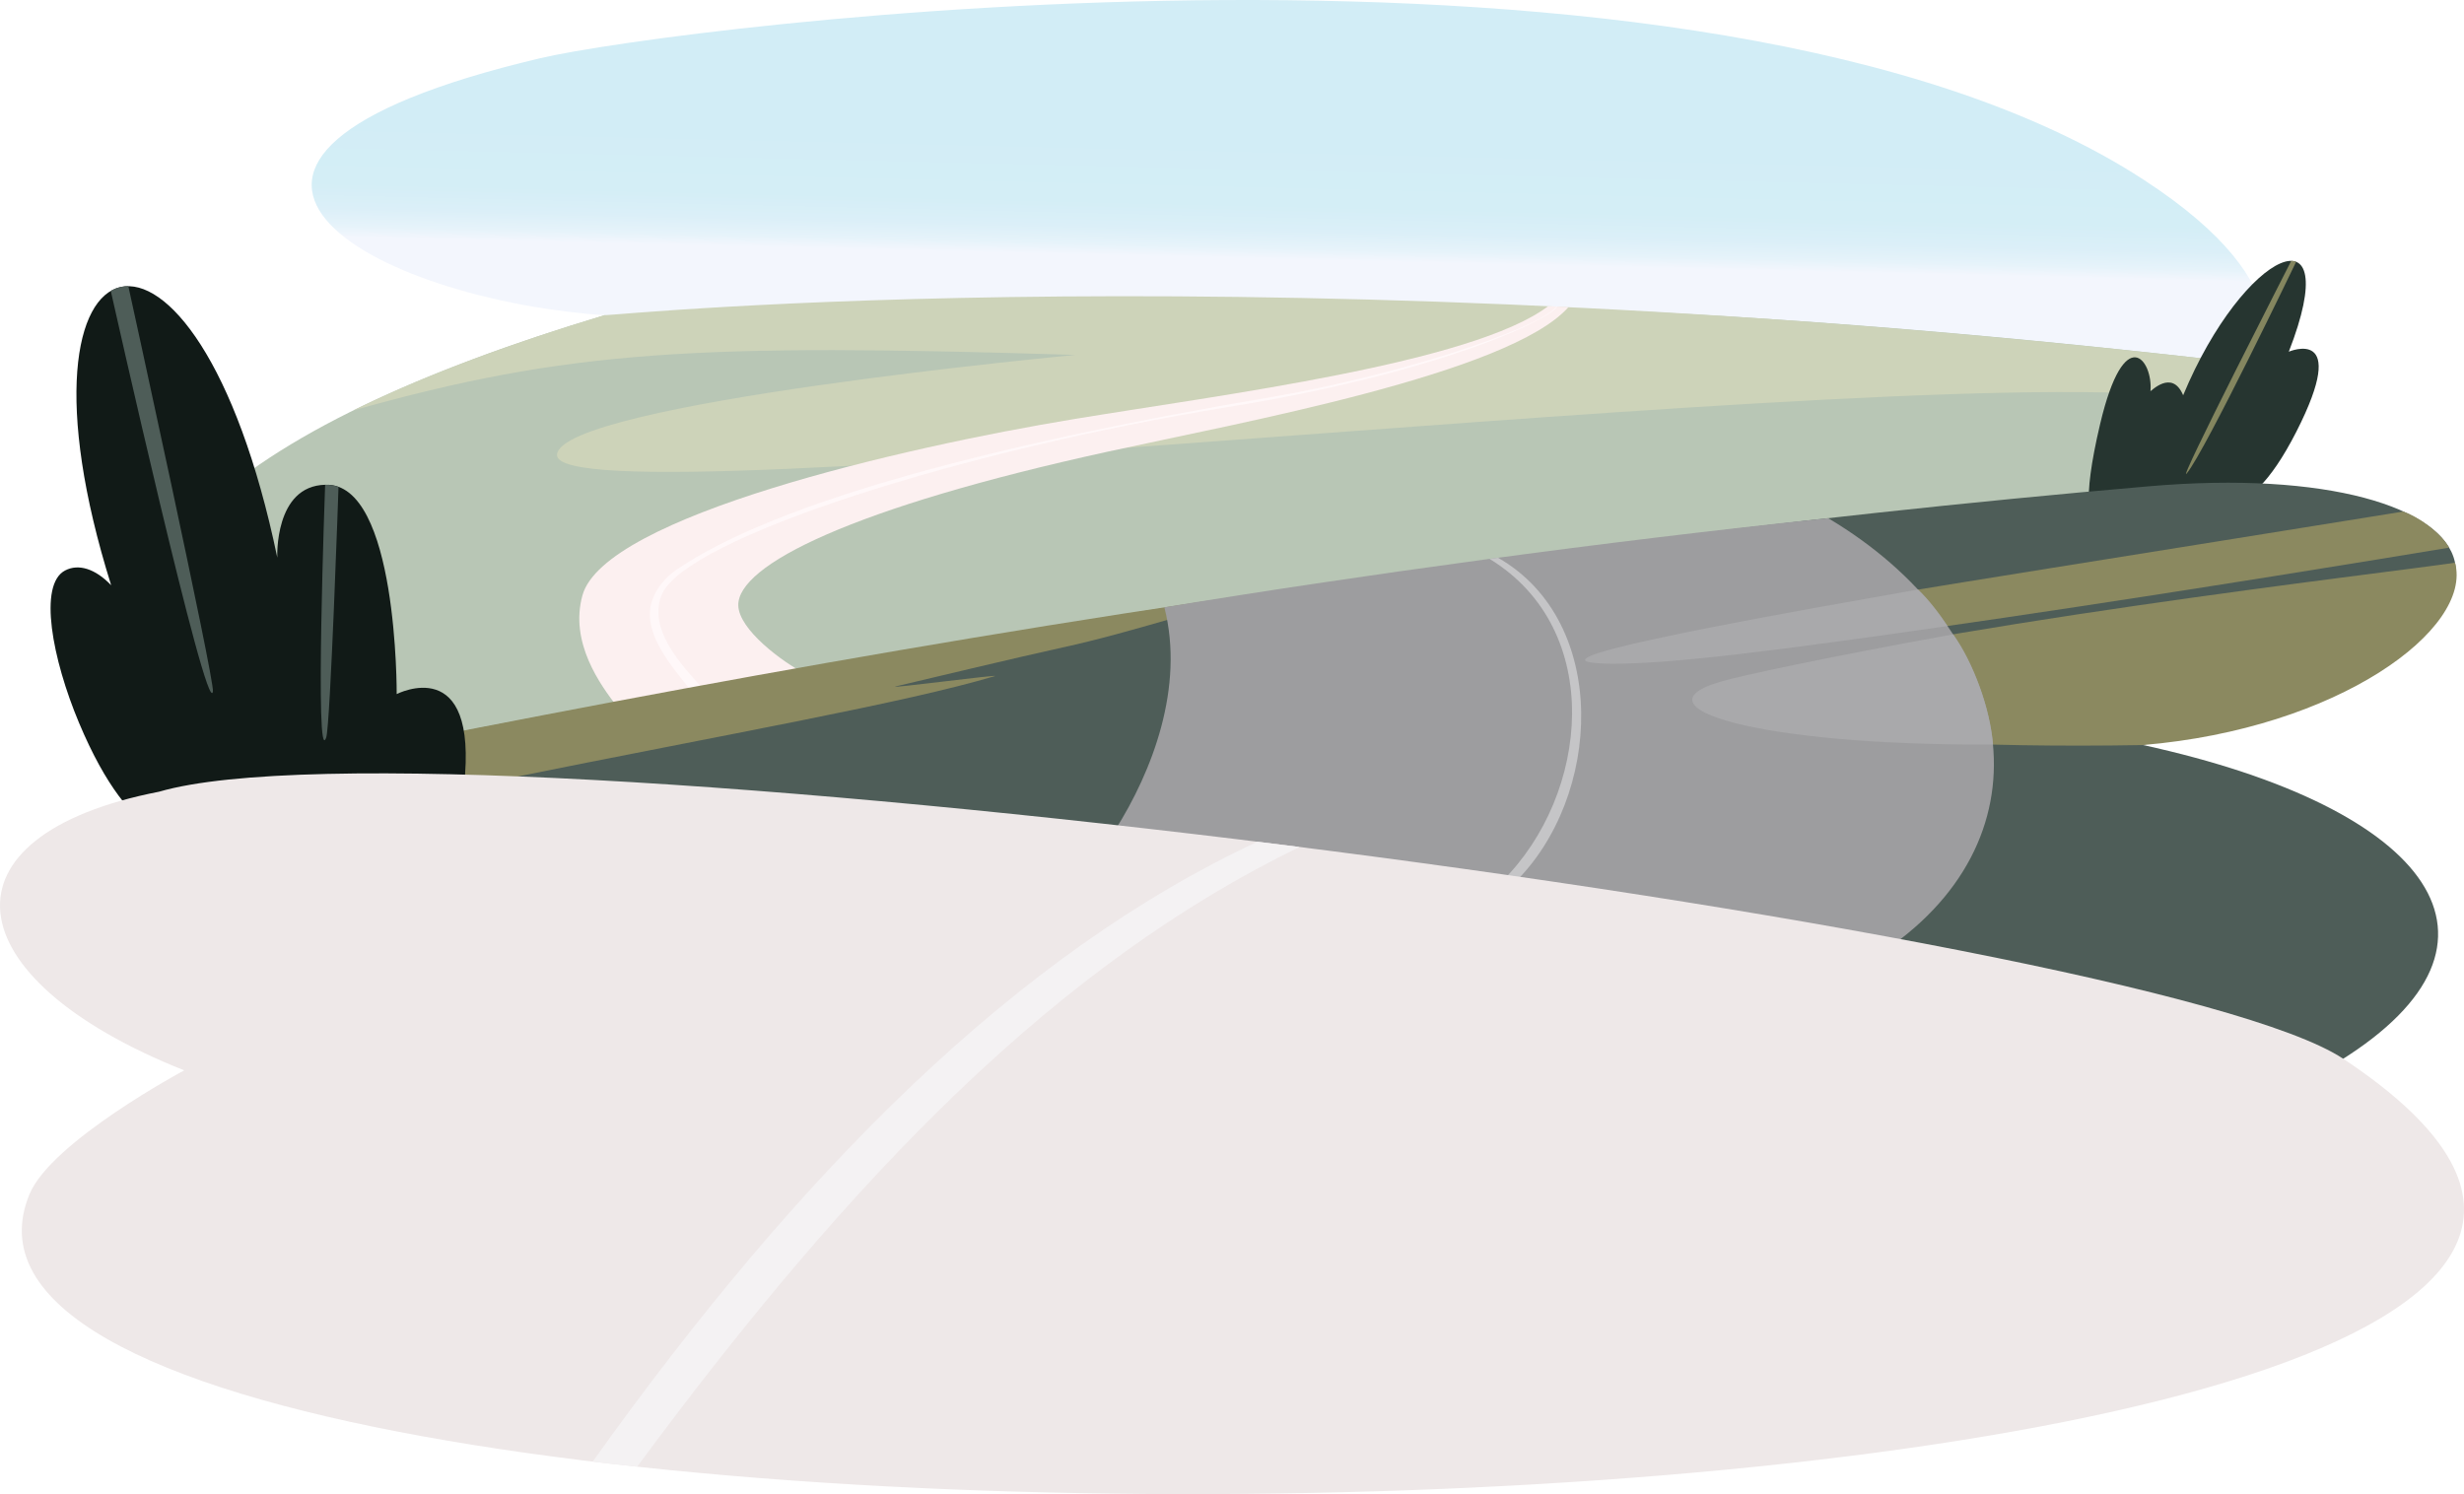 <svg height="1764.725" viewBox="0 0 2909.908 1764.725" width="2909.908" xmlns="http://www.w3.org/2000/svg" xmlns:xlink="http://www.w3.org/1999/xlink"><linearGradient id="a" gradientTransform="matrix(1 0 0 -1 0 16178.013)" gradientUnits="userSpaceOnUse" x1="1530.247" x2="1516.497" y1="16231.461" y2="15647.199"><stop offset=".366" stop-color="#d2edf6"/><stop offset=".507" stop-color="#d4eef6"/><stop offset=".557" stop-color="#dbeff8"/><stop offset=".593" stop-color="#e6f3fa"/><stop offset=".616" stop-color="#f3f6fd"/></linearGradient><path d="m723.245 372.968c-285.191-16.904-588.595-184.965-85.939-304.058 155.192-36.753 1374.915-194.671 1894.366 143.413 200.343 130.435 132.944 218.338 132.944 218.338-1208.598-118.657-1437.188-25.957-1941.371-57.693z" fill="url(#a)"/><path d="m713.866 372.313c-436.02 131.199-667.554 306.458-523.595 562.748 720.666-138.287 1485.174-260.543 2346.636-358.806 59.328-39.807 102.516-90.846 127.709-145.595-1167.592-137.633-1587.799-33.045-1950.749-58.347z" fill="#b8c6b5"/><path d="m2664.615 430.66c-1167.592-137.524-1941.371-57.692-1950.749-58.347-113.858 34.245-213.757 71.543-296.642 112.441 253.345-71.216 405.811-79.504 852.955-65.545 0 0-607.244 56.82-612.37 117.675-7.307 86.375 1747.898-133.162 1979.105-57.802 9.379-14.069 20.83-33.481 27.701-48.422z" fill="#cdd3b9"/><path d="m1828.346 361.626c-89.32 67.508-386.289 104.697-559.476 133.271-203.832 33.59-554.895 115.058-580.961 208.086-15.595 55.73 21.048 106.006 41.333 132.18 73.942-12.978 148.43-25.738 223.463-38.389-29.664-15.268-80.05-53.221-80.813-81.576-1.309-47.877 134.907-115.712 436.129-181.693 156.719-34.354 474.736-92.046 544.426-170.897-8.943-.327-14.723-.764-24.102-.981z" fill="#fcf0f0"/><path d="m1838.146 361.96c-22.139 27.81-193.238 82.66-337.088 107.09-320.854 54.421-584.56 123.019-702.344 204.051-3.708 2.508-21.048 14.287-28.682 36.644-14.178 41.552 33.918 88.557 49.622 110.805 4.472-.764 9.706-1.745 14.178-2.508-17.013-21.267-70.562-68.817-52.676-114.84 26.501-68.162 360.987-172.641 667.336-222.155 260.871-42.206 386.715-106.952 390.205-119.058-.075-.007-.519-.028-.55-.029z" fill="#fff8f9"/><path d="m2539.633 461.851c3.163-36.099-30.646-82.994-59.437 38.934-44.714 189.328 36.208 100.117 38.825 82.231 0 0 2.945 7.307 19.522 4.144-3.926 41.988 30.864 44.824 69.144-2.181 0 0 39.916 51.04 104.261-75.142 64.127-125.855-8.943-94.446-8.943-94.446 68.162-174.714-53.112-120.62-124.764 51.476-13.305-31.736-38.825-3.49-38.607-5.017z" fill="#263530"/><path d="m2705.84 308.186s-137.088 267.96-123.237 250.837c22.139-27.156 129.017-249.747 129.017-249.747s-2.4-1.091-5.78-1.091z" fill="#84865f"/><path d="m190.38 935.061c489.787-93.573 2474.236 211.903 2573.48 317.582 223.681-139.378 109.823-297.733-233.278-372.766 552.278-134.253 427.623-341.684 7.853-305.585-862.881 74.269-1712.673 229.461-2348.054 360.769z" fill="#4e5d58"/><g fill="#8b8960"><path d="m1254.91 764.71c81.576-17.668 169.261-48.205 250.728-66.745-485.097 69.689-938.131 159.118-1314.714 236.878l-.545.109c90.846-17.231 233.497-20.94 405.266-14.723 272.54-54.966 472.01-89.865 578.997-121.601 10.034-2.945-131.744 15.704-116.475 11.997 15.268-3.599 150.502-35.881 196.743-45.914z"/><path d="m2838.238 604.174c-570.818 92.482-1151.997 179.512-990.916 184.965 148.866 5.017 890.202-116.581 1045.066-142.319-10.688-18.649-36.265-36.212-54.151-42.646z"/><path d="m2530.472 879.986c231.425-19.412 390.008-137.197 368.851-215.393-73.506 11.342-632.448 74.706-900.843 148.866-88.993 24.648 131.962 73.615 531.993 66.526z"/></g><path d="m1316.966 980.321c322.926 37.516 654.358 87.139 918.609 135.561 191.4-139.051 142.385-373.662-76.607-503.879-262.288 27.265-560.86 68.32-783.887 105.291 24.102 94.119-14.382 193.884-58.115 263.027z" fill="#9d9d9f"/><path d="m2265.13 696.329c-318.672 55.73-464.049 87.248-359.788 87.575 70.016.218 195.653-15.814 394.578-44.496-8.506-13.196-22.357-31.627-34.79-43.079z" fill="#a9a9ab"/><path d="m2306.573 749.223c-153.12 27.81-249.528 48.532-275.157 56.057-102.298 29.991 41.879 75.36 322.271 74.161-3.272-41.552-23.121-97.39-47.114-130.217z" fill="#a9a9ab"/><path d="m1774.253 1040.522c4.799.764 9.379 1.418 14.287 2.181 103.497-101.316 113.044-308.122-19.354-383.918-3.272.436-8.783 1.124-9.982 1.342 137.088 83.976 117.457 278.424 15.05 380.395z" fill="#c5c5c7"/><path d="m131.269 691.203c-18.867-19.631-38.607-25.629-54.311-17.45-32.063 16.577-15.159 104.806 16.25 179.73 64.127 153.01 125.419 138.397 131.853 136.761 12.542-3.163 19.195-22.576 21.485-28.792 45.478 61.946 110.805 53.766 117.13-4.253.654-5.562 33.808 63.036 74.051 19.304.109 11.997 15.704 40.57 30.428 45.805 7.634 2.726 66.963 23.339 79.832-93.9 17.34-158.573-79.504-108.623-79.504-108.623s1.527-250.401-84.194-247.238c-60.637 1.2-56.82 86.048-56.82 86.048-96.301-463.722-331.652-399.377-196.2 32.608z" fill="#111a17"/><path d="m130.833 343.631s114.186 509.527 120.62 473.1c2.29-13.087-99.899-478.772-99.899-478.772-8.179.109-15.159 2.181-20.721 5.671z" fill="#4e5d58"/><path d="m383.961 572.656s-12.433 338.739 1.309 298.278c4.908-14.614 14.505-295.77 14.505-295.77-4.908-1.963-10.688-2.836-15.814-2.508z" fill="#4e5d58"/><path d="m187.98 935.061c-265.342 51.694-244.621 219.973 29.555 329.142 0 0-156.828 83.867-182.675 146.249-220.955 532.538 3656.66 453.034 2732.38-159.991-232.079-153.774-2240.739-413.772-2579.26-315.4z" fill="#eee8e8"/><path d="m1485.026 994.171c-282.683 131.744-538.503 386.758-785.087 732.149 17.282 2.196 34.781 4.045 52.56 6.005 255.854-346.591 497.395-593.54 782.15-731.937-16.686-2.181-32.936-4.144-49.623-6.216z" fill="#f4f2f3"/></svg>